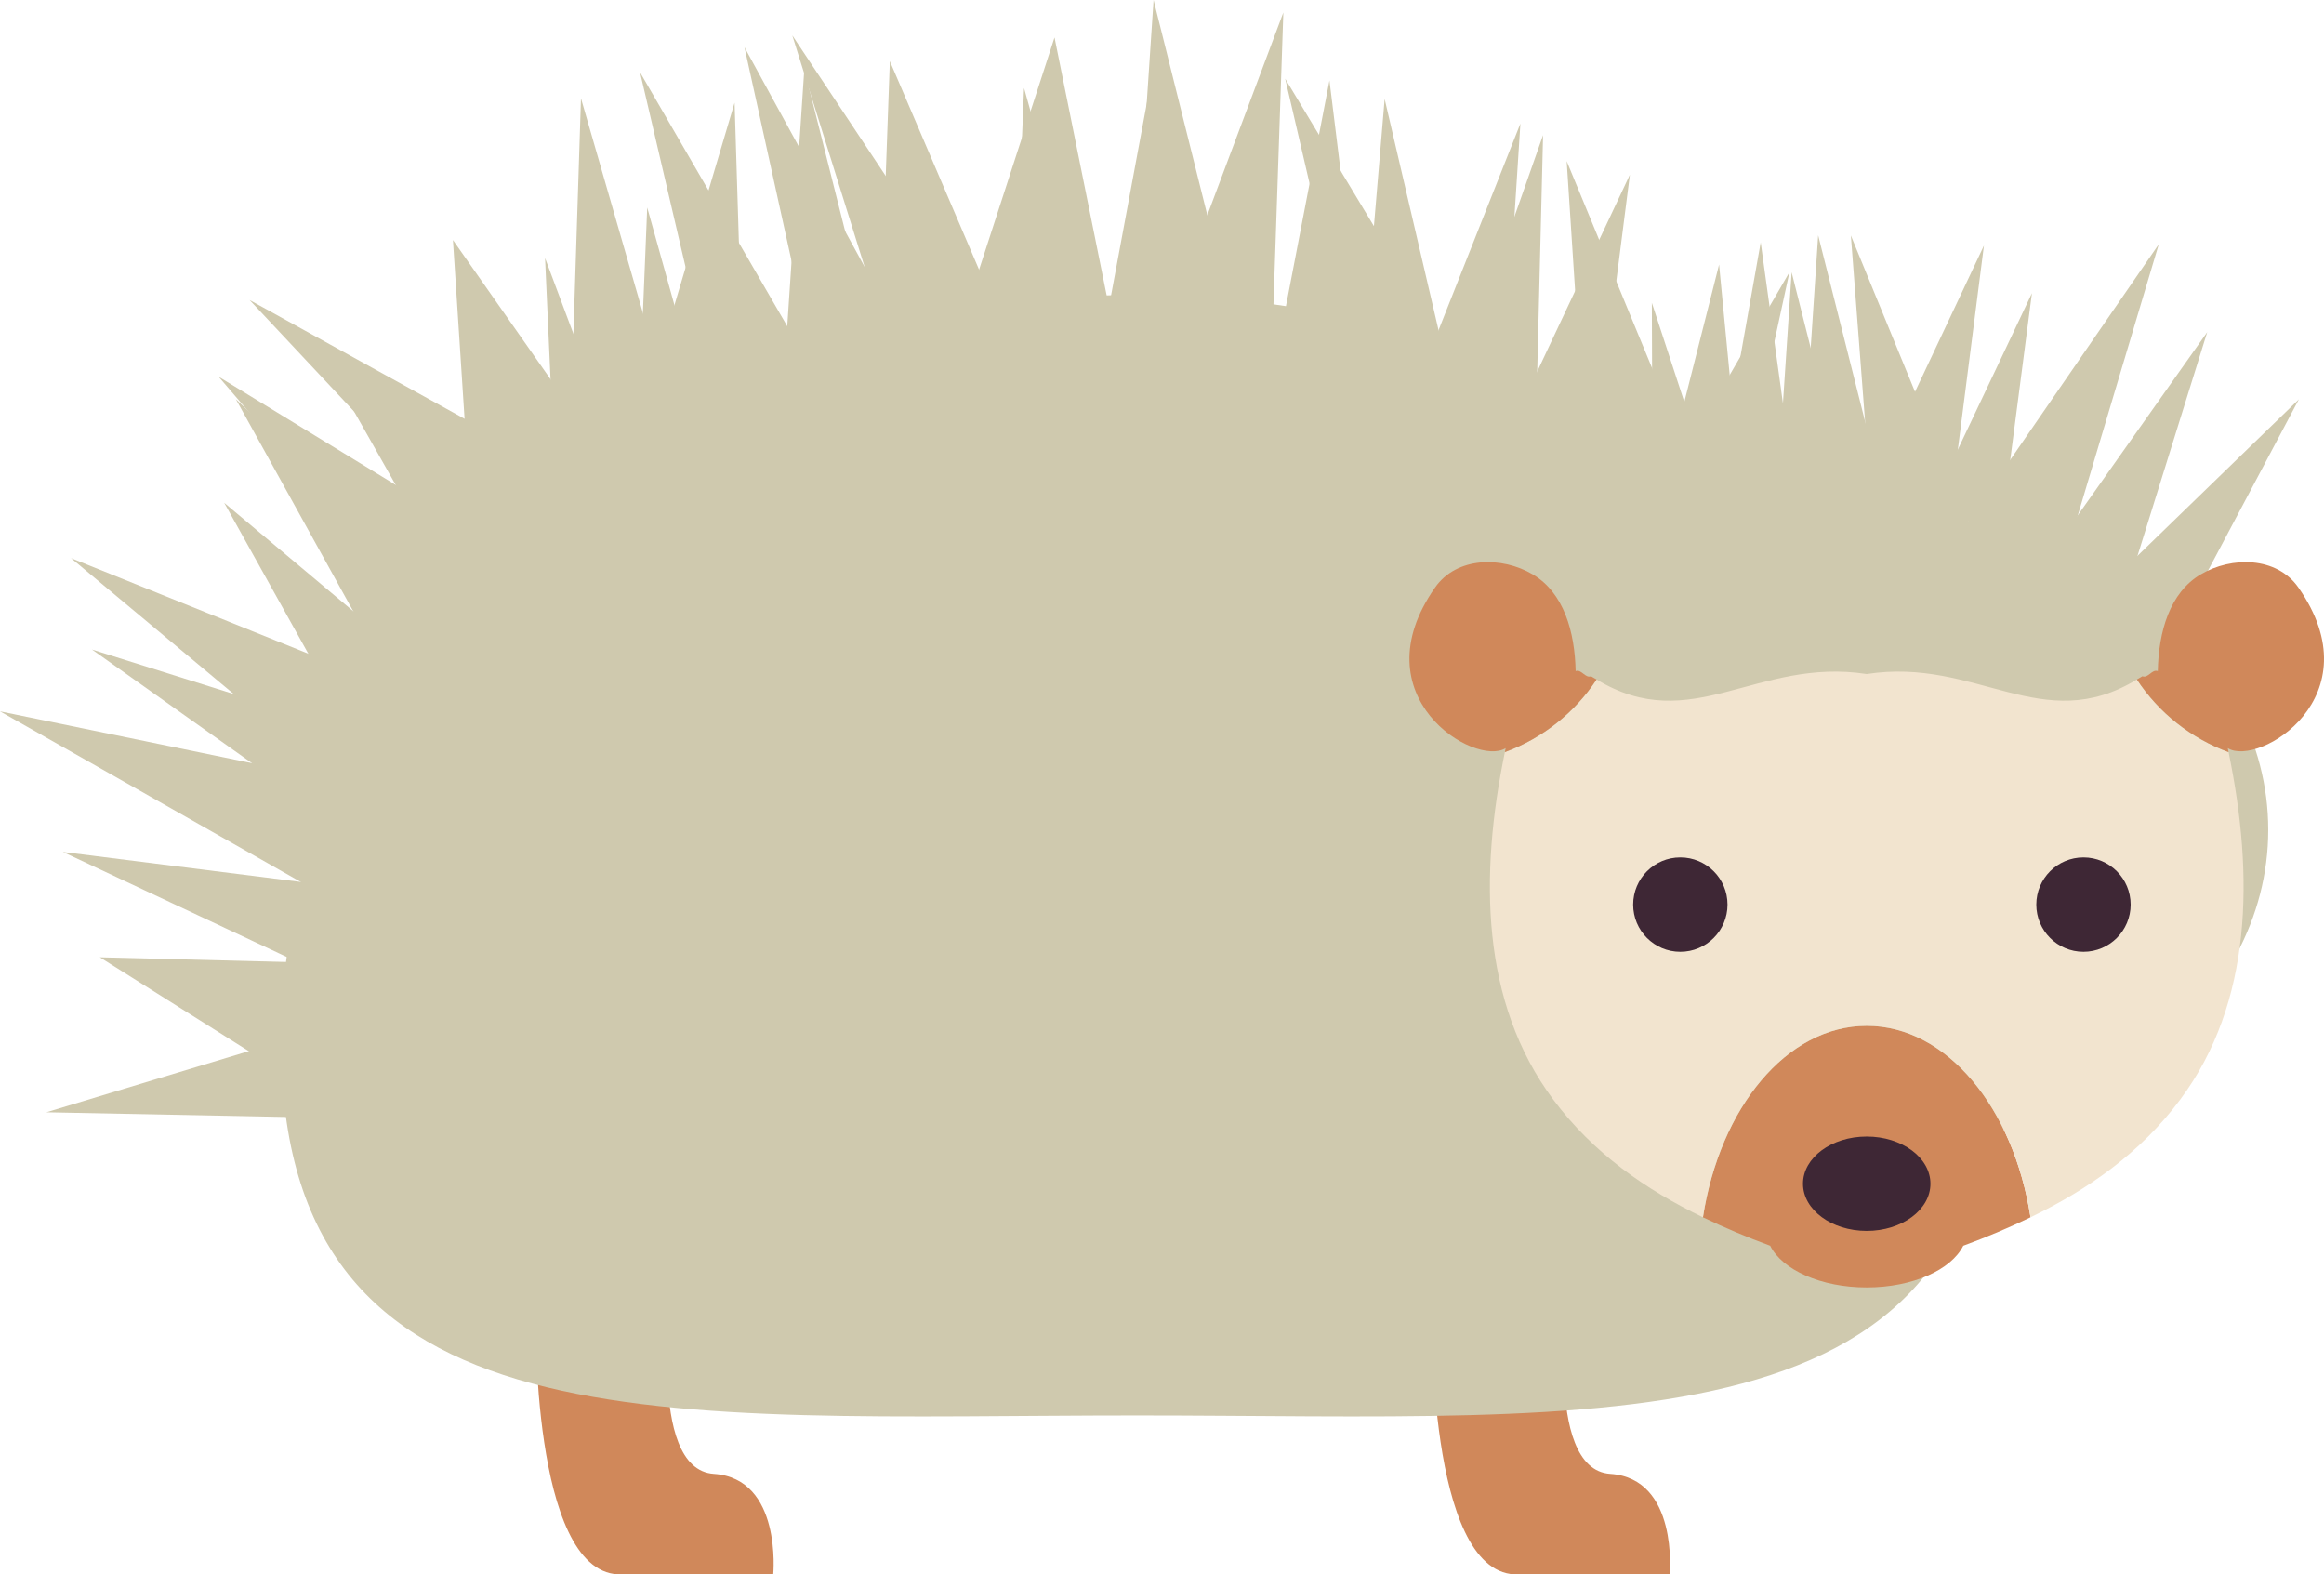 <?xml version="1.0" encoding="UTF-8" standalone="no"?>
<!-- Created with Inkscape (http://www.inkscape.org/) -->

<svg
   xmlns:dc="http://purl.org/dc/elements/1.1/"
   xmlns:cc="http://creativecommons.org/ns#"
   xmlns:rdf="http://www.w3.org/1999/02/22-rdf-syntax-ns#"
   xmlns:svg="http://www.w3.org/2000/svg"
   xmlns="http://www.w3.org/2000/svg"
   xmlns:sodipodi="http://sodipodi.sourceforge.net/DTD/sodipodi-0.dtd"
   xmlns:inkscape="http://www.inkscape.org/namespaces/inkscape"
   id="svg2"
   version="1.1"
   inkscape:version="0.48.4 r9939"
   width="182.792"
   height="123.816"
   xml:space="preserve"
   sodipodi:docname="42864-O3GIUV.eps"><defs
     id="defs6"><clipPath
       clipPathUnits="userSpaceOnUse"
       id="clipPath338"><path
         d="m 6293.54,3775.37 c -75.45,73.55 -96.38,180.38 -85.32,285.16 11.06,104.78 60.05,210.28 42.17,314.11 -26.81,155.61 -171.1,293.72 -325.31,327.67 -154.2,33.95 -321.37,-19.88 -437.94,-126.39 -106.02,-96.88 -173.54,-243.6 -149.18,-385.13 24.36,-141.54 155.66,-265 298.94,-255.33 -54.6,5.91 -86.79,75.7 -64.61,125.94 22.19,50.23 83.81,75.16 137.98,66.15 54.17,-9.02 100.36,-45.89 133.36,-89.78 33.01,-43.89 54.89,-94.91 78.41,-144.54 23.51,-49.62 49.61,-99.28 88.97,-137.58 61.42,-59.77 153.75,-85.88 237.37,-67.13"
         id="path340"
         inkscape:connector-curvature="0" /></clipPath><clipPath
       clipPathUnits="userSpaceOnUse"
       id="clipPath400"><path
         d="m 4273.9,6127.34 c -117.8,241.74 -348.88,236.8 -352.25,236.72 -3.38,0.08 -234.46,5.02 -352.26,-236.72 -24.51,-50.28 -43.15,-189.36 -100.69,-198.83 0,0 158.17,-269.75 452.95,-260.38 294.77,-9.37 452.94,260.38 452.94,260.38 -57.53,9.47 -76.18,148.55 -100.69,198.83 z"
         id="path402"
         inkscape:connector-curvature="0" /></clipPath><clipPath
       clipPathUnits="userSpaceOnUse"
       id="clipPath422"><path
         d="m 4901.42,5525.39 c 85.32,-4.92 160.72,67.77 183.23,150.21 22.51,82.44 2.85,170.64 -27.15,250.65 -30,80.02 -70.36,156.47 -91.27,239.33 -51.99,206.05 33.2,439.8 205.58,564.07 172.38,124.28 421.07,131.24 600.13,16.8 -92.74,16.26 -206.15,-14.64 -278.35,-75.07 -111.47,-93.29 -134.35,-255.32 -127.84,-400.53 6.5,-145.21 33.95,-294.09 -7.03,-433.55 -60.19,-204.87 -245.26,-337.08 -457.3,-311.91 z"
         id="path424"
         inkscape:connector-curvature="0" /></clipPath></defs><sodipodi:namedview
     pagecolor="#ffffff"
     bordercolor="#666666"
     borderopacity="1"
     objecttolerance="10"
     gridtolerance="10"
     guidetolerance="10"
     inkscape:pageopacity="0"
     inkscape:pageshadow="2"
     inkscape:window-width="927"
     inkscape:window-height="1148"
     id="namedview4"
     showgrid="false"
     fit-margin-top="0"
     fit-margin-left="0"
     fit-margin-right="0"
     fit-margin-bottom="0"
     inkscape:zoom="0.90509668"
     inkscape:cx="-58.294682"
     inkscape:cy="-77.071611"
     inkscape:window-x="65"
     inkscape:window-y="24"
     inkscape:window-maximized="0"
     inkscape:current-layer="g10" /><g
     id="g10"
     inkscape:groupmode="layer"
     inkscape:label="ink_ext_XXXXXX"
     transform="matrix(1.25,0,0,-1.25,-743.727,954.16)"><path
       inkscape:connector-curvature="0"
       id="path130"
       style="fill:#d0885a;fill-opacity:1;fill-rule:nonzero;stroke:none"
       d="m 685.093,680.662 c 0,0 -0.288,-16.1 5.175,-16.387 l 9.775,0 c 0,0 0.575,6.037 -3.738,6.325 -4.312,0.287 -2.587,11.727 -2.587,11.727 l -8.625,-1.665" /><path
       inkscape:connector-curvature="0"
       id="path132"
       style="fill:#d0885a;fill-opacity:1;fill-rule:nonzero;stroke:none"
       d="m 628.687,680.662 c 0,0 -0.287,-16.1 5.175,-16.387 l 9.775,0 c 0,0 0.575,6.037 -3.737,6.325 -4.313,0.287 -2.588,11.727 -2.588,11.727 l -8.625,-1.665" /><path
       inkscape:connector-curvature="0"
       id="path134"
       style="fill:#cfc9ae;fill-opacity:1;fill-rule:nonzero;stroke:none"
       d="m 720.4,697.771 c 0,-25.96 -24.116,-23.497 -53.864,-23.497 -29.749,0 -53.865,-2.463 -53.865,23.497 0,25.959 24.116,47.004 53.865,47.004 29.748,0 53.864,-21.045 53.864,-47.004" /><path
       inkscape:connector-curvature="0"
       id="path136"
       style="fill:#cfc9ae;fill-opacity:1;fill-rule:nonzero;stroke:none"
       d="m 737.705,711.118 c 0,-11.091 -11.327,-20.082 -25.3,-20.082 -13.973,0 -25.3,8.991 -25.3,20.082 0,11.091 11.327,20.082 25.3,20.082 13.973,0 25.3,-8.991 25.3,-20.082" /><path
       inkscape:connector-curvature="0"
       id="path138"
       style="fill:#cfc9ae;fill-opacity:1;fill-rule:nonzero;stroke:none"
       d="m 700.389,730.93 2.236,8.829 0.727,-7.567 -2.963,-1.262" /><path
       inkscape:connector-curvature="0"
       id="path140"
       style="fill:#cfc9ae;fill-opacity:1;fill-rule:nonzero;stroke:none"
       d="m 698.65,728.898 4.502,17.784 1.465,-15.242 -5.967,-2.542" /><path
       inkscape:connector-curvature="0"
       id="path142"
       style="fill:#cfc9ae;fill-opacity:1;fill-rule:nonzero;stroke:none"
       d="m 690.776,735.187 4.633,9.84 -1.377,-10.789 -3.256,0.949" /><path
       inkscape:connector-curvature="0"
       id="path144"
       style="fill:#cfc9ae;fill-opacity:1;fill-rule:nonzero;stroke:none"
       d="m 692.442,735.938 0.589,-0.172 0.248,1.952 -0.837,-1.78 z m 2.592,-3.228 -5.925,1.725 8.43,17.902 -2.505,-19.627" /><path
       inkscape:connector-curvature="0"
       id="path146"
       style="fill:#cfc9ae;fill-opacity:1;fill-rule:nonzero;stroke:none"
       d="m 685.436,739.175 3.547,8.95 -0.618,-9.607 -2.929,0.657" /><path
       inkscape:connector-curvature="0"
       id="path148"
       style="fill:#cfc9ae;fill-opacity:1;fill-rule:nonzero;stroke:none"
       d="m 687.051,740.03 0.218,-0.049 0.046,0.713 -0.264,-0.664 z m 2.41,-2.975 -5.64,1.266 6.829,17.234 -1.189,-18.5" /><path
       inkscape:connector-curvature="0"
       id="path150"
       style="fill:#cfc9ae;fill-opacity:1;fill-rule:nonzero;stroke:none"
       d="m 681.766,738.193 -3.055,13.13 6.951,-11.55 -3.896,-1.58" /><path
       inkscape:connector-curvature="0"
       id="path152"
       style="fill:#cfc9ae;fill-opacity:1;fill-rule:nonzero;stroke:none"
       d="m 681.572,744.266 1.036,-4.451 1.32,0.536 -2.356,3.915 z m -0.648,-7.695 -5.075,21.808 11.546,-19.185 -6.471,-2.623" /><path
       inkscape:connector-curvature="0"
       id="path154"
       style="fill:#cfc9ae;fill-opacity:1;fill-rule:nonzero;stroke:none"
       d="m 668.118,738.866 6.184,16.48 -0.633,-18.681 -5.551,2.201" /><path
       inkscape:connector-curvature="0"
       id="path156"
       style="fill:#cfc9ae;fill-opacity:1;fill-rule:nonzero;stroke:none"
       d="m 669.64,739.539 2.9,-1.149 0.33,9.76 -3.23,-8.611 z m 5.158,-4.599 -8.201,3.252 9.137,24.35 -0.936,-27.602" /><path
       inkscape:connector-curvature="0"
       id="path158"
       style="fill:#cfc9ae;fill-opacity:1;fill-rule:nonzero;stroke:none"
       d="m 665.876,743.531 1.086,5.84 0.766,-5.891 -1.852,0.051" /><path
       inkscape:connector-curvature="0"
       id="path160"
       style="fill:#cfc9ae;fill-opacity:1;fill-rule:nonzero;stroke:none"
       d="m 669.084,742.254 -4.63,0.127 2.717,14.604 1.913,-14.731" /><path
       inkscape:connector-curvature="0"
       id="path162"
       style="fill:#cfc9ae;fill-opacity:1;fill-rule:nonzero;stroke:none"
       d="m 660.045,744.082 0.251,6.147 1.654,-5.926 -1.905,-0.221" /><path
       inkscape:connector-curvature="0"
       id="path164"
       style="fill:#cfc9ae;fill-opacity:1;fill-rule:nonzero;stroke:none"
       d="m 658.801,742.742 0.616,15.05 4.052,-14.508 -4.668,-0.542" /><path
       inkscape:connector-curvature="0"
       id="path166"
       style="fill:#cfc9ae;fill-opacity:1;fill-rule:nonzero;stroke:none"
       d="m 653.168,738.41 -4.72,15.111 9.319,-14.02 -4.599,-1.091" /><path
       inkscape:connector-curvature="0"
       id="path168"
       style="fill:#cfc9ae;fill-opacity:1;fill-rule:nonzero;stroke:none"
       d="m 652.059,745.944 1.913,-6.123 1.863,0.442 -3.776,5.681 z m 0.306,-8.945 -7.528,24.1 14.862,-22.36 -7.334,-1.74" /><path
       inkscape:connector-curvature="0"
       id="path170"
       style="fill:#cfc9ae;fill-opacity:1;fill-rule:nonzero;stroke:none"
       d="m 645.453,738.962 0.824,12.433 3.046,-12.083 -3.87,-0.35" /><path
       inkscape:connector-curvature="0"
       id="path172"
       style="fill:#cfc9ae;fill-opacity:1;fill-rule:nonzero;stroke:none"
       d="m 646.964,743.81 -0.234,-3.54 1.101,0.1 -0.867,3.44 z m -2.788,-6.156 1.415,21.325 5.222,-20.724 -6.637,-0.601" /><path
       inkscape:connector-curvature="0"
       id="path174"
       style="fill:#cfc9ae;fill-opacity:1;fill-rule:nonzero;stroke:none"
       d="m 636.191,735.824 4.054,13.644 0.461,-14.961 -4.515,1.317" /><path
       inkscape:connector-curvature="0"
       id="path176"
       style="fill:#cfc9ae;fill-opacity:1;fill-rule:nonzero;stroke:none"
       d="m 637.669,736.63 1.8,-0.525 -0.185,5.965 -1.615,-5.44 z m 4.274,-3.721 -7.231,2.109 6.492,21.849 0.739,-23.958" /><path
       inkscape:connector-curvature="0"
       id="path178"
       style="fill:#cfc9ae;fill-opacity:1;fill-rule:nonzero;stroke:none"
       d="m 631.846,729.789 0.638,19.796 5.491,-19.03 -6.129,-0.766" /><path
       inkscape:connector-curvature="0"
       id="path180"
       style="fill:#cfc9ae;fill-opacity:1;fill-rule:nonzero;stroke:none"
       d="m 633.429,742.029 -0.352,-10.889 3.372,0.421 -3.02,10.468 z m -2.815,-13.591 0.925,28.702 7.962,-27.59 -8.887,-1.112" /><path
       inkscape:connector-curvature="0"
       id="path182"
       style="fill:#cfc9ae;fill-opacity:1;fill-rule:nonzero;stroke:none"
       d="m 626.116,726.024 -1.174,18.054 9.228,-13.16 -8.054,-4.894" /><path
       inkscape:connector-curvature="0"
       id="path184"
       style="fill:#cfc9ae;fill-opacity:1;fill-rule:nonzero;stroke:none"
       d="m 626.402,739.928 0.772,-11.873 5.296,3.218 -6.068,8.655 z m -1.343,-15.936 -1.577,24.236 12.387,-17.667 -10.81,-6.569" /><path
       inkscape:connector-curvature="0"
       id="path186"
       style="fill:#cfc9ae;fill-opacity:1;fill-rule:nonzero;stroke:none"
       d="m 624.649,726.807 -4.54,8.016 6.788,-6.228 -2.248,-1.788" /><path
       inkscape:connector-curvature="0"
       id="path188"
       style="fill:#cfc9ae;fill-opacity:1;fill-rule:nonzero;stroke:none"
       d="m 624.849,728.862 0.149,-0.262 0.073,0.06 -0.222,0.202 z m -0.549,-3.849 -8.931,15.769 13.354,-12.252 -4.423,-3.517" /><path
       inkscape:connector-curvature="0"
       id="path190"
       style="fill:#cfc9ae;fill-opacity:1;fill-rule:nonzero;stroke:none"
       d="m 620.605,721.186 -6.101,11.021 9.199,-8.606 -3.098,-2.415" /><path
       inkscape:connector-curvature="0"
       id="path192"
       style="fill:#cfc9ae;fill-opacity:1;fill-rule:nonzero;stroke:none"
       d="m 619.185,726.201 1.786,-3.225 0.905,0.707 -2.691,2.518 z m 1.053,-6.806 -10.415,18.817 15.706,-14.694 -5.291,-4.123" /><path
       inkscape:connector-curvature="0"
       id="path194"
       style="fill:#cfc9ae;fill-opacity:1;fill-rule:nonzero;stroke:none"
       d="m 617.068,715.045 -11.084,9.257 13.396,-5.393 -2.312,-3.864" /><path
       inkscape:connector-curvature="0"
       id="path196"
       style="fill:#cfc9ae;fill-opacity:1;fill-rule:nonzero;stroke:none"
       d="m 612.519,720.391 4.244,-3.544 0.886,1.48 -5.13,2.064 z m 4.854,-7.147 -17.922,14.969 21.662,-8.722 -3.74,-6.247" /><path
       inkscape:connector-curvature="0"
       id="path198"
       style="fill:#cfc9ae;fill-opacity:1;fill-rule:nonzero;stroke:none"
       d="m 619.482,706.041 -17.371,9.854 19.562,-4.024 -2.191,-5.83" /><path
       inkscape:connector-curvature="0"
       id="path200"
       style="fill:#cfc9ae;fill-opacity:1;fill-rule:nonzero;stroke:none"
       d="m 609.24,713.217 9.62,-5.457 1.213,3.228 -10.833,2.229 z m 10.866,-8.894 -25.124,14.251 28.291,-5.819 -3.167,-8.432" /><path
       inkscape:connector-curvature="0"
       id="path202"
       style="fill:#cfc9ae;fill-opacity:1;fill-rule:nonzero;stroke:none"
       d="m 614.181,703.889 -7.932,3.721 8.692,-1.097 -0.76,-2.624" /><path
       inkscape:connector-curvature="0"
       id="path204"
       style="fill:#cfc9ae;fill-opacity:1;fill-rule:nonzero;stroke:none"
       d="m 614.934,702.225 -15.999,7.503 17.533,-2.21 -1.534,-5.293" /><path
       inkscape:connector-curvature="0"
       id="path206"
       style="fill:#cfc9ae;fill-opacity:1;fill-rule:nonzero;stroke:none"
       d="m 613.471,696.811 -7.922,4.991 9.499,-0.24 -1.577,-4.751" /><path
       inkscape:connector-curvature="0"
       id="path208"
       style="fill:#cfc9ae;fill-opacity:1;fill-rule:nonzero;stroke:none"
       d="m 609.835,700.506 2.988,-1.883 0.593,1.792 -3.581,0.091 z m 4.286,-5.508 -12.858,8.101 15.416,-0.391 -2.558,-7.71" /><path
       inkscape:connector-curvature="0"
       id="path210"
       style="fill:#cfc9ae;fill-opacity:1;fill-rule:nonzero;stroke:none"
       d="m 615.772,694.183 -10.327,0.204 9.888,2.987 0.439,-3.191" /><path
       inkscape:connector-curvature="0"
       id="path212"
       style="fill:#cfc9ae;fill-opacity:1;fill-rule:nonzero;stroke:none"
       d="m 612.988,695.426 1.419,-0.029 -0.061,0.439 -1.358,-0.41 z m 4.148,-2.457 -19.235,0.379 18.419,5.565 0.816,-5.944" /><path
       inkscape:connector-curvature="0"
       id="path214"
       style="fill:#cfc9ae;fill-opacity:1;fill-rule:nonzero;stroke:none"
       d="m 616.459,712.779 -8.869,6.297 10.377,-3.26 -1.508,-3.037" /><path
       inkscape:connector-curvature="0"
       id="path216"
       style="fill:#cfc9ae;fill-opacity:1;fill-rule:nonzero;stroke:none"
       d="m 614.411,715.689 1.603,-1.137 0.272,0.548 -1.875,0.589 z m 2.493,-4.683 -16.136,11.457 18.881,-5.93 -2.745,-5.527" /><path
       inkscape:connector-curvature="0"
       id="path218"
       style="fill:#cfc9ae;fill-opacity:1;fill-rule:nonzero;stroke:none"
       d="m 618.086,717.993 -4.816,8.641 7.379,-6.195 -2.563,-2.446" /><path
       inkscape:connector-curvature="0"
       id="path220"
       style="fill:#cfc9ae;fill-opacity:1;fill-rule:nonzero;stroke:none"
       d="m 617.45,721.575 0.927,-1.664 0.494,0.471 -1.421,1.193 z m 0.347,-5.5 -8.707,15.618 13.338,-11.198 -4.631,-4.42" /><path
       inkscape:connector-curvature="0"
       id="path222"
       style="fill:#cfc9ae;fill-opacity:1;fill-rule:nonzero;stroke:none"
       d="m 623.313,724.462 -8.778,10.231 11.502,-7.03 -2.724,-3.201" /><path
       inkscape:connector-curvature="0"
       id="path224"
       style="fill:#cfc9ae;fill-opacity:1;fill-rule:nonzero;stroke:none"
       d="m 620.334,729.758 2.975,-3.469 0.925,1.086 -3.9,2.383 z m 2.982,-7.123 -14.58,16.995 19.106,-11.678 -4.526,-5.317" /><path
       inkscape:connector-curvature="0"
       id="path226"
       style="fill:#cfc9ae;fill-opacity:1;fill-rule:nonzero;stroke:none"
       d="m 629.789,725.805 -13.092,13.971 16.759,-9.26 -3.667,-4.711" /><path
       inkscape:connector-curvature="0"
       id="path228"
       style="fill:#cfc9ae;fill-opacity:1;fill-rule:nonzero;stroke:none"
       d="m 622.708,735.098 6.997,-7.468 1.961,2.518 -8.958,4.95 z m 7.164,-11.118 -19.184,20.473 24.559,-13.569 -5.375,-6.904" /><path
       inkscape:connector-curvature="0"
       id="path230"
       style="fill:#cfc9ae;fill-opacity:1;fill-rule:nonzero;stroke:none"
       d="m 631.073,733.698 -0.269,5.934 2.084,-5.563 -1.815,-0.371" /><path
       inkscape:connector-curvature="0"
       id="path232"
       style="fill:#cfc9ae;fill-opacity:1;fill-rule:nonzero;stroke:none"
       d="m 629.95,732.255 -0.672,14.838 5.209,-13.907 -4.537,-0.931" /><path
       inkscape:connector-curvature="0"
       id="path234"
       style="fill:#cfc9ae;fill-opacity:1;fill-rule:nonzero;stroke:none"
       d="m 636.333,736.559 0.252,6.147 1.654,-5.925 -1.906,-0.222" /><path
       inkscape:connector-curvature="0"
       id="path236"
       style="fill:#cfc9ae;fill-opacity:1;fill-rule:nonzero;stroke:none"
       d="m 635.09,735.219 0.616,15.053 4.049,-14.51 -4.665,-0.543" /><path
       inkscape:connector-curvature="0"
       id="path238"
       style="fill:#cfc9ae;fill-opacity:1;fill-rule:nonzero;stroke:none"
       d="m 641.756,736.179 -3.532,15.111 8.131,-14.02 -4.599,-1.091" /><path
       inkscape:connector-curvature="0"
       id="path240"
       style="fill:#cfc9ae;fill-opacity:1;fill-rule:nonzero;stroke:none"
       d="m 641.194,743.803 1.447,-6.193 1.885,0.446 -3.332,5.747 z m -0.322,-9.055 -5.617,24.029 12.929,-22.293 -7.312,-1.736" /><path
       inkscape:connector-curvature="0"
       id="path242"
       style="fill:#cfc9ae;fill-opacity:1;fill-rule:nonzero;stroke:none"
       d="m 647.511,740.065 -2.739,12.434 6.609,-12.083 -3.87,-0.351" /><path
       inkscape:connector-curvature="0"
       id="path244"
       style="fill:#cfc9ae;fill-opacity:1;fill-rule:nonzero;stroke:none"
       d="m 647.72,744.636 0.726,-3.295 1.025,0.094 -1.751,3.201 z m -1.143,-5.848 -4.752,21.573 11.468,-20.964 -6.716,-0.609" /><path
       inkscape:connector-curvature="0"
       id="path246"
       style="fill:#cfc9ae;fill-opacity:1;fill-rule:nonzero;stroke:none"
       d="m 651.479,740.493 0.49,13.645 6.402,-14.962 -6.892,1.317" /><path
       inkscape:connector-curvature="0"
       id="path248"
       style="fill:#cfc9ae;fill-opacity:1;fill-rule:nonzero;stroke:none"
       d="m 652.702,741.469 3.699,-0.707 -3.435,8.03 -0.264,-7.323 z m 7.639,-3.878 -10.085,1.928 0.717,19.964 9.368,-21.892" /><path
       inkscape:connector-curvature="0"
       id="path250"
       style="fill:#cfc9ae;fill-opacity:1;fill-rule:nonzero;stroke:none"
       d="m 655.77,739.995 5.297,16.309 3.837,-18.978 -9.134,2.669" /><path
       inkscape:connector-curvature="0"
       id="path252"
       style="fill:#cfc9ae;fill-opacity:1;fill-rule:nonzero;stroke:none"
       d="m 657.277,740.792 6.073,-1.776 -2.551,12.621 -3.522,-10.845 z m 9.181,-5.157 -12.196,3.564 7.073,21.772 5.123,-25.336" /><path
       inkscape:connector-curvature="0"
       id="path254"
       style="fill:#cfc9ae;fill-opacity:1;fill-rule:nonzero;stroke:none"
       d="m 667.049,737.644 1.202,18.054 4.475,-17.912 -5.677,-0.142" /><path
       inkscape:connector-curvature="0"
       id="path256"
       style="fill:#cfc9ae;fill-opacity:1;fill-rule:nonzero;stroke:none"
       d="m 668.932,748.069 -0.612,-9.206 2.895,0.072 -2.283,9.134 z m -3.154,-11.645 1.791,26.904 6.668,-26.693 -8.459,-0.211" /><path
       inkscape:connector-curvature="0"
       id="path258"
       style="fill:#cfc9ae;fill-opacity:1;fill-rule:nonzero;stroke:none"
       d="m 676.632,741.606 1.744,9.046 1.127,-9.143 -2.871,0.097" /><path
       inkscape:connector-curvature="0"
       id="path260"
       style="fill:#cfc9ae;fill-opacity:1;fill-rule:nonzero;stroke:none"
       d="m 678.06,742.746 0.094,-0.004 -0.036,0.298 -0.058,-0.294 z m 2.791,-2.471 -5.648,0.191 3.432,17.799 2.216,-17.99" /><path
       inkscape:connector-curvature="0"
       id="path262"
       style="fill:#cfc9ae;fill-opacity:1;fill-rule:nonzero;stroke:none"
       d="m 681.603,736.953 1.056,12.553 2.862,-12.268 -3.918,-0.285" /><path
       inkscape:connector-curvature="0"
       id="path264"
       style="fill:#cfc9ae;fill-opacity:1;fill-rule:nonzero;stroke:none"
       d="m 683.211,741.912 -0.309,-3.674 1.147,0.084 -0.838,3.59 z m -2.908,-6.243 1.804,21.43 4.885,-20.943 -6.689,-0.487" /><path
       inkscape:connector-curvature="0"
       id="path266"
       style="fill:#cfc9ae;fill-opacity:1;fill-rule:nonzero;stroke:none"
       d="m 685.917,733.714 4.787,13.624 -0.357,-14.436 -4.43,0.812" /><path
       inkscape:connector-curvature="0"
       id="path268"
       style="fill:#cfc9ae;fill-opacity:1;fill-rule:nonzero;stroke:none"
       d="m 687.498,734.631 1.696,-0.311 0.137,5.528 -1.833,-5.217 z m 4.001,-3.147 -7.162,1.313 7.739,22.032 -0.577,-23.345" /><path
       inkscape:connector-curvature="0"
       id="path270"
       style="fill:#cfc9ae;fill-opacity:1;fill-rule:nonzero;stroke:none"
       d="m 696.477,726.694 -1.262,19.379 6.997,-16.95 -5.735,-2.429" /><path
       inkscape:connector-curvature="0"
       id="path272"
       style="fill:#cfc9ae;fill-opacity:1;fill-rule:nonzero;stroke:none"
       d="m 696.869,738.956 0.684,-10.517 3.112,1.317 -3.796,9.2 z m -1.468,-14.007 -1.839,28.242 10.197,-24.703 -8.358,-3.539" /><path
       inkscape:connector-curvature="0"
       id="path274"
       style="fill:#cfc9ae;fill-opacity:1;fill-rule:nonzero;stroke:none"
       d="m 700.167,727.999 -0.032,8.76 2.729,-8.324 -2.697,-0.436" /><path
       inkscape:connector-curvature="0"
       id="path276"
       style="fill:#cfc9ae;fill-opacity:1;fill-rule:nonzero;stroke:none"
       d="m 698.984,726.605 -0.063,17.671 5.503,-16.792 -5.44,-0.879" /><path
       inkscape:connector-curvature="0"
       id="path278"
       style="fill:#cfc9ae;fill-opacity:1;fill-rule:nonzero;stroke:none"
       d="m 700.229,731.199 4.595,7.902 -1.938,-8.933 -2.657,1.031" /><path
       inkscape:connector-curvature="0"
       id="path280"
       style="fill:#cfc9ae;fill-opacity:1;fill-rule:nonzero;stroke:none"
       d="m 701.955,731.803 0.066,-0.025 0.048,0.223 -0.114,-0.198 z m 1.798,-3.244 -5.249,2.036 9.075,15.606 -3.826,-17.642" /><path
       inkscape:connector-curvature="0"
       id="path282"
       style="fill:#cfc9ae;fill-opacity:1;fill-rule:nonzero;stroke:none"
       d="m 725.107,727.982 5.39,7.623 -2.779,-8.913 -2.611,1.29" /><path
       inkscape:connector-curvature="0"
       id="path284"
       style="fill:#cfc9ae;fill-opacity:1;fill-rule:nonzero;stroke:none"
       d="m 726.879,728.431 0.119,-0.059 0.128,0.407 -0.247,-0.348 z m 1.559,-3.42 -5.103,2.52 10.532,14.9 -5.429,-17.42" /><path
       inkscape:connector-curvature="0"
       id="path286"
       style="fill:#cfc9ae;fill-opacity:1;fill-rule:nonzero;stroke:none"
       d="m 718.055,732.017 2.634,5.56 -0.794,-6.101 -1.84,0.541" /><path
       inkscape:connector-curvature="0"
       id="path288"
       style="fill:#cfc9ae;fill-opacity:1;fill-rule:nonzero;stroke:none"
       d="m 720.893,729.944 -4.506,1.327 6.451,13.614 -1.945,-14.941" /><path
       inkscape:connector-curvature="0"
       id="path290"
       style="fill:#cfc9ae;fill-opacity:1;fill-rule:nonzero;stroke:none"
       d="m 714.166,728.487 -0.965,12.618 4.805,-11.707 -3.84,-0.911" /><path
       inkscape:connector-curvature="0"
       id="path292"
       style="fill:#cfc9ae;fill-opacity:1;fill-rule:nonzero;stroke:none"
       d="m 714.957,733.696 0.287,-3.733 1.136,0.27 -1.423,3.463 z m -1.87,-6.685 -1.643,21.502 8.188,-19.95 -6.545,-1.552" /><path
       inkscape:connector-curvature="0"
       id="path294"
       style="fill:#cfc9ae;fill-opacity:1;fill-rule:nonzero;stroke:none"
       d="m 707.769,729.039 0.635,9.576 2.345,-9.306 -2.98,-0.27" /><path
       inkscape:connector-curvature="0"
       id="path296"
       style="fill:#cfc9ae;fill-opacity:1;fill-rule:nonzero;stroke:none"
       d="m 709.09,731.032 -0.045,-0.686 0.213,0.02 -0.168,0.666 z m -2.598,-3.301 1.225,18.467 4.524,-17.947 -5.749,-0.52" /><path
       inkscape:connector-curvature="0"
       id="path298"
       style="fill:#cfc9ae;fill-opacity:1;fill-rule:nonzero;stroke:none"
       d="m 703.397,727.921 2.227,12.544 1.745,-12.62 -3.972,0.076" /><path
       inkscape:connector-curvature="0"
       id="path300"
       style="fill:#cfc9ae;fill-opacity:1;fill-rule:nonzero;stroke:none"
       d="m 704.809,729.081 1.195,-0.022 -0.526,3.793 -0.669,-3.771 z m 3.926,-2.45 -6.75,0.129 3.786,21.319 2.964,-21.448" /><path
       inkscape:connector-curvature="0"
       id="path302"
       style="fill:#cfc9ae;fill-opacity:1;fill-rule:nonzero;stroke:none"
       d="m 709.358,730.142 0.716,10.798 2.645,-10.493 -3.361,-0.305" /><path
       inkscape:connector-curvature="0"
       id="path304"
       style="fill:#cfc9ae;fill-opacity:1;fill-rule:nonzero;stroke:none"
       d="m 710.761,733.355 -0.126,-1.905 0.592,0.055 -0.466,1.85 z m -2.68,-4.521 1.305,19.69 4.824,-19.134 -6.129,-0.556" /><path
       inkscape:connector-curvature="0"
       id="path306"
       style="fill:#cfc9ae;fill-opacity:1;fill-rule:nonzero;stroke:none"
       d="m 712.822,730.25 4.864,10.32 -1.449,-11.317 -3.415,0.997" /><path
       inkscape:connector-curvature="0"
       id="path308"
       style="fill:#cfc9ae;fill-opacity:1;fill-rule:nonzero;stroke:none"
       d="m 714.488,731 0.748,-0.218 0.317,2.48 -1.065,-2.262 z m 2.751,-3.276 -6.084,1.776 8.663,18.379 -2.579,-20.155" /><path
       inkscape:connector-curvature="0"
       id="path310"
       style="fill:#cfc9ae;fill-opacity:1;fill-rule:nonzero;stroke:none"
       d="m 718.768,728.38 8.759,12.713 -4.417,-14.793 -4.342,2.08" /><path
       inkscape:connector-curvature="0"
       id="path312"
       style="fill:#cfc9ae;fill-opacity:1;fill-rule:nonzero;stroke:none"
       d="m 720.534,728.851 1.836,-0.88 1.868,6.255 -3.704,-5.375 z m 3.316,-4.222 -6.848,3.28 13.816,20.051 -6.968,-23.331" /><path
       inkscape:connector-curvature="0"
       id="path314"
       style="fill:#cfc9ae;fill-opacity:1;fill-rule:nonzero;stroke:none"
       d="m 727.711,724.989 7.349,7.127 -4.796,-9.044 -2.553,1.917" /><path
       inkscape:connector-curvature="0"
       id="path316"
       style="fill:#cfc9ae;fill-opacity:1;fill-rule:nonzero;stroke:none"
       d="m 729.535,725.104 0.331,-0.248 0.62,1.17 -0.951,-0.922 z m 1.126,-3.815 -4.774,3.586 13.748,13.331 -8.974,-16.917" /><path
       inkscape:connector-curvature="0"
       id="path318"
       style="fill:#d0885a;fill-opacity:1;fill-rule:nonzero;stroke:none"
       d="m 712.442,698.787 c -5.035,0 -9.24,-5.153 -10.306,-12.047 1.376,-0.665 2.792,-1.258 4.231,-1.789 0.758,-1.515 3.188,-2.624 6.075,-2.624 2.886,0 5.316,1.109 6.075,2.624 1.439,0.531 2.855,1.124 4.231,1.789 -1.067,6.894 -5.271,12.047 -10.306,12.047" /><path
       inkscape:connector-curvature="0"
       id="path320"
       style="fill:#f2e4cf;fill-opacity:1;fill-rule:nonzero;stroke:none"
       d="m 729.441,720.578 c -5.96,-3.633 -10.08,1.416 -16.999,0.342 -6.919,1.074 -11.04,-3.975 -16.999,-0.342 -1.374,-2.084 -3.393,-3.696 -5.77,-4.572 -1.603,-7.757 -1.512,-15.738 3.035,-21.847 2.517,-3.381 5.821,-5.676 9.428,-7.419 1.066,6.894 5.271,12.047 10.306,12.047 5.035,0 9.239,-5.153 10.306,-12.047 3.607,1.743 6.911,4.038 9.428,7.419 4.547,6.109 4.637,14.09 3.035,21.847 -2.378,0.876 -4.397,2.488 -5.77,4.572" /><path
       inkscape:connector-curvature="0"
       id="path322"
       style="fill:#d0885a;fill-opacity:1;fill-rule:nonzero;stroke:none"
       d="m 695.443,720.578 c -0.117,0.071 -0.23,0.123 -0.348,0.202 -0.363,-0.143 -0.605,0.466 -0.969,0.324 -0.05,2.485 -0.749,4.935 -2.697,6.084 -1.948,1.149 -4.78,1.128 -6.146,-0.82 -4.827,-6.884 2.518,-11.317 4.439,-10.112 -0.018,-0.083 -0.032,-0.167 -0.049,-0.25 2.377,0.876 4.396,2.488 5.77,4.572" /><path
       inkscape:connector-curvature="0"
       id="path324"
       style="fill:#d0885a;fill-opacity:1;fill-rule:nonzero;stroke:none"
       d="m 739.6,726.368 c -1.365,1.948 -4.197,1.969 -6.145,0.82 -1.948,-1.149 -2.647,-3.599 -2.698,-6.084 -0.363,0.142 -0.605,-0.467 -0.968,-0.324 -0.118,-0.079 -0.231,-0.131 -0.348,-0.202 1.373,-2.084 3.392,-3.696 5.77,-4.572 -0.017,0.083 -0.032,0.167 -0.049,0.25 1.921,-1.205 9.266,3.228 4.438,10.112" /><path
       inkscape:connector-curvature="0"
       id="path326"
       style="fill:#3e2735;fill-opacity:1;fill-rule:nonzero;stroke:none"
       d="m 723.112,706.414 c 0,-1.639 1.329,-2.968 2.969,-2.968 1.639,0 2.968,1.329 2.968,2.968 0,1.64 -1.329,2.969 -2.968,2.969 -1.64,0 -2.969,-1.329 -2.969,-2.969" /><path
       inkscape:connector-curvature="0"
       id="path328"
       style="fill:#3e2735;fill-opacity:1;fill-rule:nonzero;stroke:none"
       d="m 703.682,706.414 c 0,-1.639 -1.329,-2.968 -2.969,-2.968 -1.639,0 -2.968,1.329 -2.968,2.968 0,1.64 1.329,2.969 2.968,2.969 1.64,0 2.969,-1.329 2.969,-2.969" /><path
       inkscape:connector-curvature="0"
       id="path330"
       style="fill:#3e2735;fill-opacity:1;fill-rule:nonzero;stroke:none"
       d="m 716.451,688.854 c 0,-1.64 -1.795,-2.969 -4.009,-2.969 -2.215,0 -4.01,1.329 -4.01,2.969 0,1.639 1.795,2.968 4.01,2.968 2.214,0 4.009,-1.329 4.009,-2.968" /></g></svg>